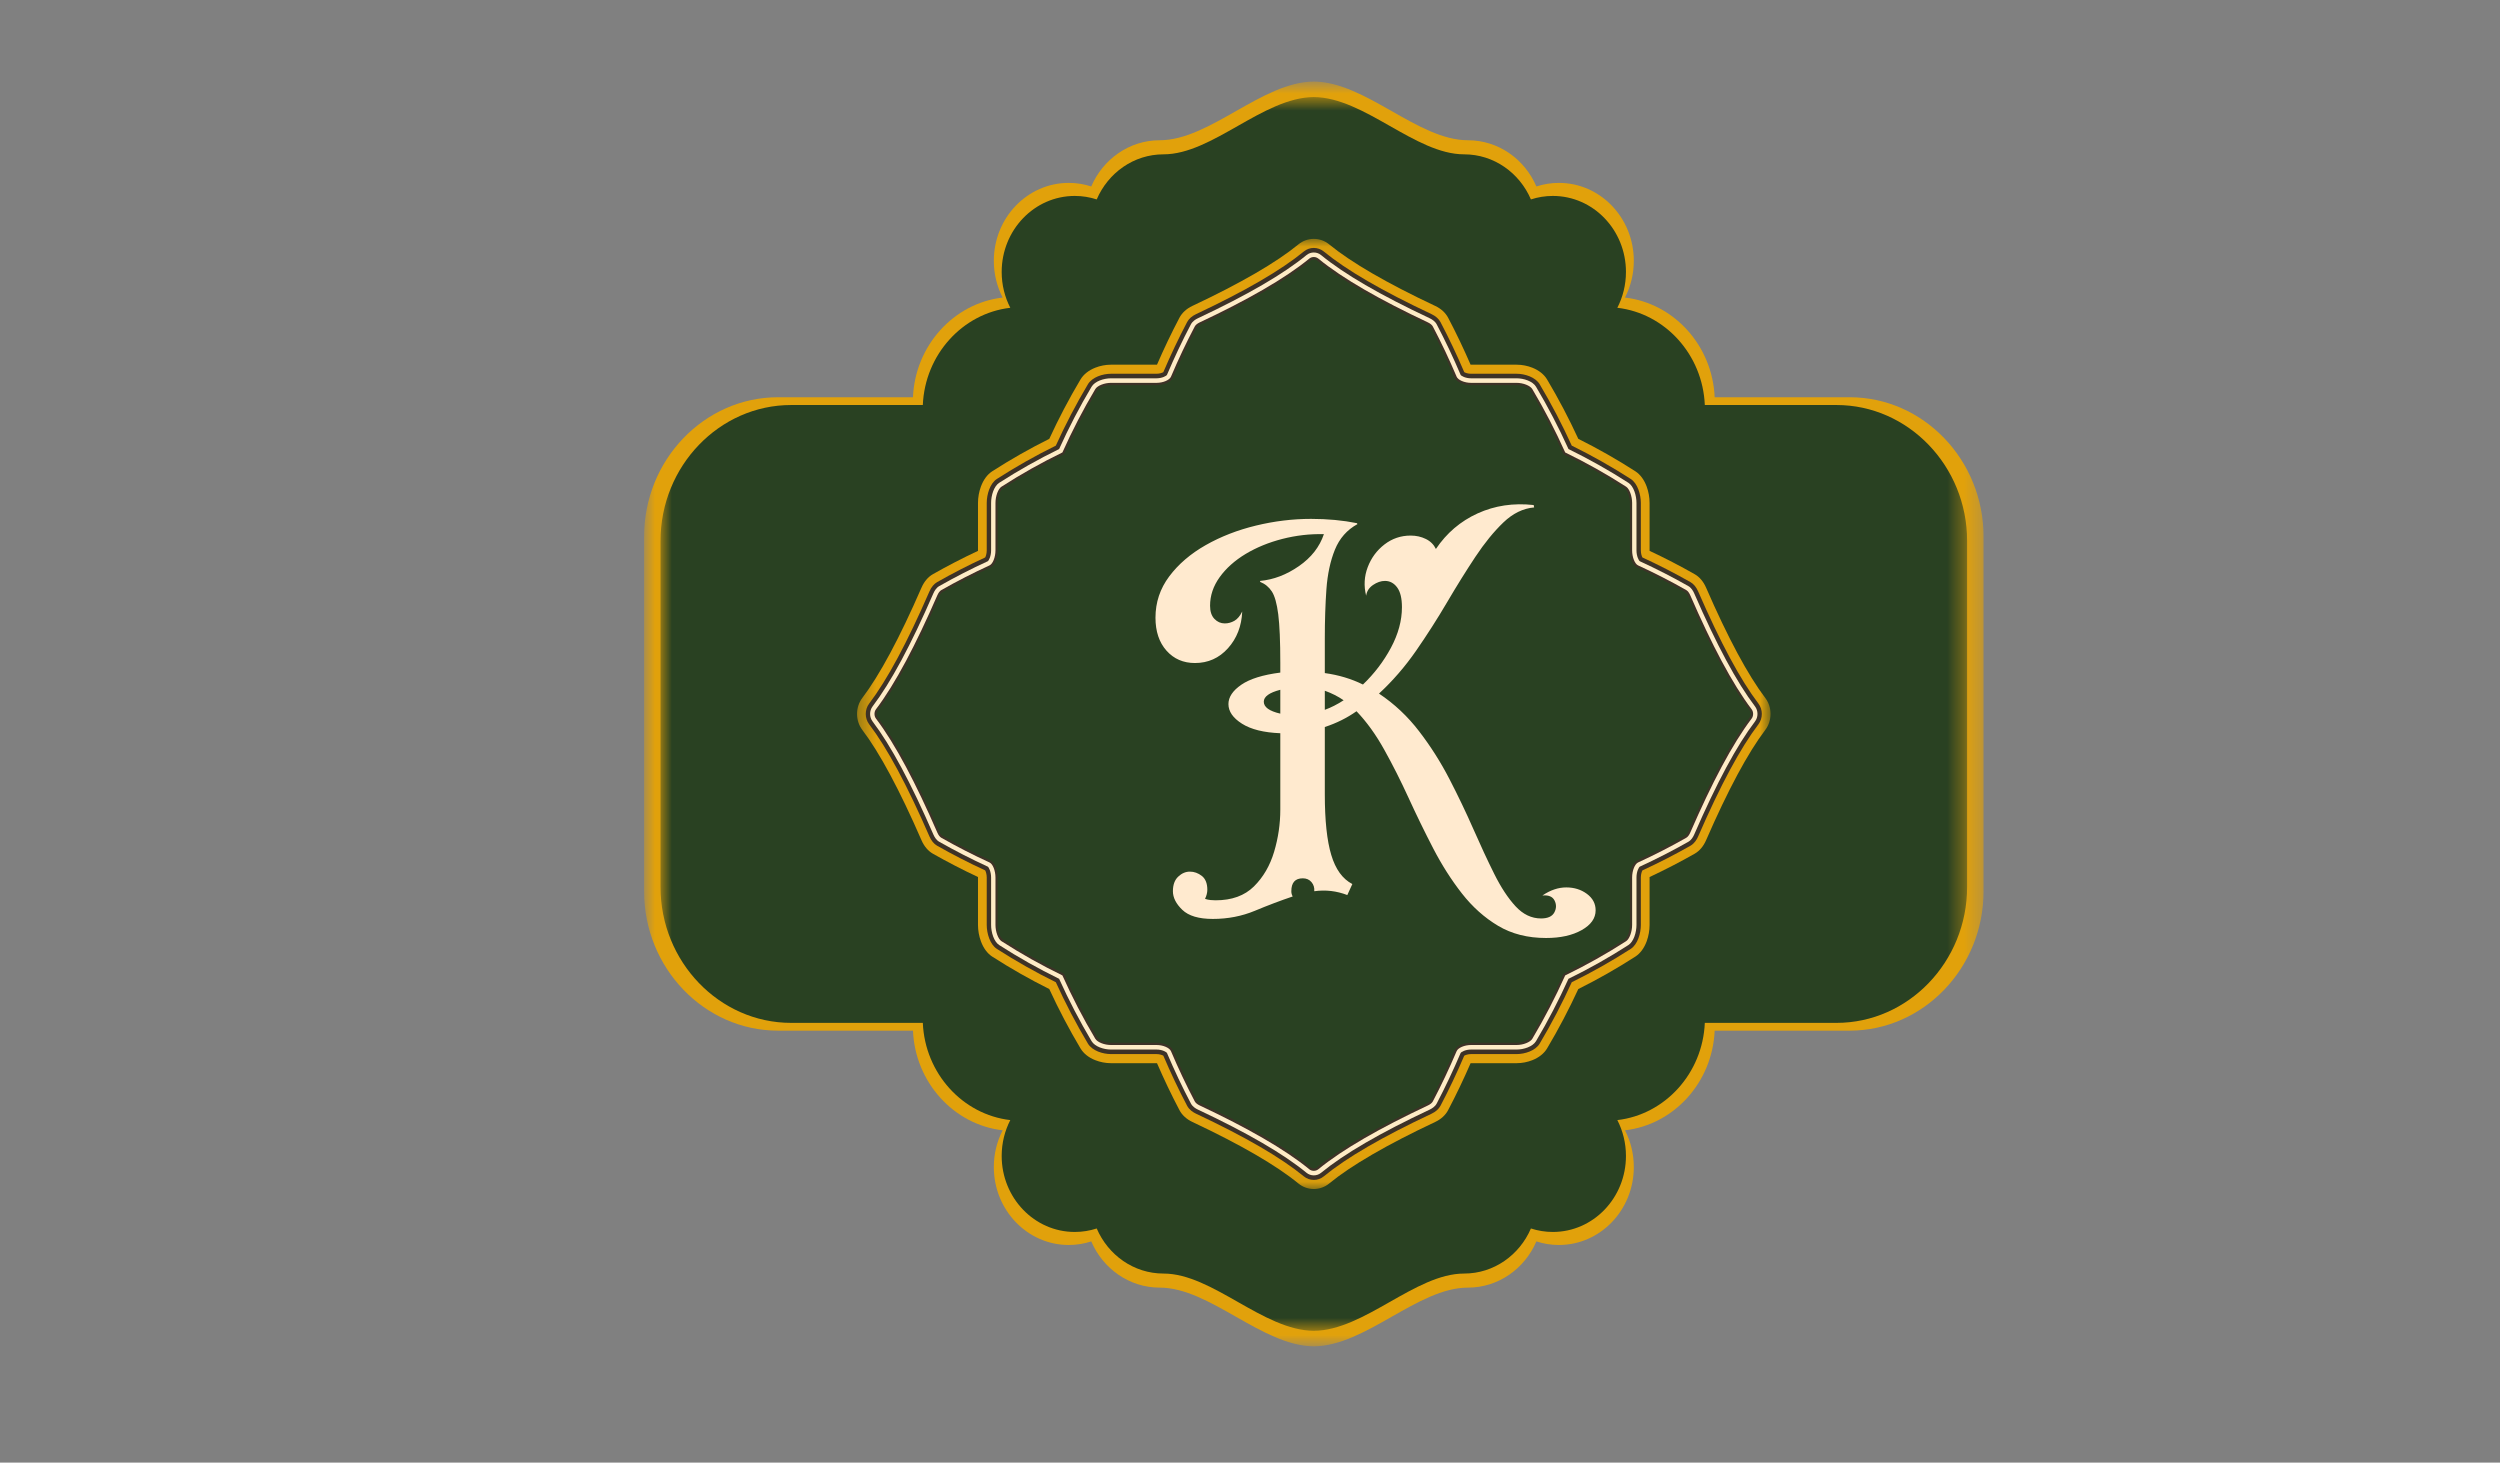 <svg width="147" height="86" viewBox="0 0 147 86" fill="none" xmlns="http://www.w3.org/2000/svg">
<rect x="0" y="0" width="147" height="86" fill="#808080" stroke="none"/>
<mask id="mask0_724_468" style="mask-type:luminance" maskUnits="userSpaceOnUse" x="37" y="4" width="80" height="76">
<path d="M37.873 4.795H116.681V79.205H37.873V4.795Z" fill="white"/>
</mask>
<g mask="url(#mask0_724_468)">
<path fill-rule="evenodd" clip-rule="evenodd" d="M95.548 17.497C98.422 17.828 100.694 20.316 100.822 23.358H108.759C113.09 23.358 116.633 27.042 116.633 31.546V52.413C116.633 56.917 113.09 60.602 108.759 60.602H100.822C100.694 63.643 98.422 66.132 95.548 66.462C95.88 67.105 96.068 67.841 96.068 68.622C96.068 71.153 94.096 73.205 91.662 73.205C91.201 73.205 90.757 73.131 90.34 72.994C89.653 74.596 88.109 75.712 86.314 75.712C83.364 75.712 80.304 79.144 77.253 79.165C74.201 79.144 71.141 75.712 68.191 75.712C66.397 75.712 64.853 74.596 64.166 72.994C63.748 73.131 63.304 73.205 62.843 73.205C60.41 73.205 58.437 71.153 58.437 68.622C58.437 67.841 58.625 67.105 58.957 66.462C56.083 66.132 53.811 63.643 53.683 60.602H45.746C41.416 60.602 37.873 56.917 37.873 52.413V31.546C37.873 27.042 41.416 23.358 45.746 23.358H53.683C53.811 20.316 56.083 17.828 58.957 17.497C58.625 16.854 58.437 16.118 58.437 15.337C58.437 12.806 60.41 10.754 62.843 10.754C63.304 10.754 63.748 10.828 64.166 10.965C64.853 9.363 66.397 8.247 68.191 8.247C71.141 8.247 74.201 4.815 77.253 4.795C80.304 4.815 83.364 8.247 86.314 8.247C88.109 8.247 89.653 9.363 90.34 10.965C90.757 10.828 91.201 10.754 91.662 10.754C94.096 10.754 96.068 12.806 96.068 15.337C96.068 16.118 95.88 16.854 95.548 17.497Z" fill="#E1A10B"/>
</g>
<mask id="mask1_724_468" style="mask-type:luminance" maskUnits="userSpaceOnUse" x="38" y="5" width="78" height="74">
<path d="M38.836 5.708H115.634V78.234H38.836V5.708Z" fill="white"/>
</mask>
<g mask="url(#mask1_724_468)">
<path fill-rule="evenodd" clip-rule="evenodd" d="M95.099 18.098C97.902 18.421 100.119 20.848 100.243 23.815H107.986C112.209 23.815 115.666 27.409 115.666 31.803V52.157C115.666 56.55 112.209 60.145 107.986 60.145H100.243C100.119 63.112 97.902 65.539 95.099 65.861C95.422 66.489 95.606 67.207 95.606 67.969C95.606 70.438 93.682 72.439 91.308 72.439C90.859 72.439 90.425 72.367 90.018 72.234C89.348 73.796 87.842 74.885 86.091 74.885C83.214 74.885 80.229 78.232 77.252 78.252C74.275 78.232 71.291 74.885 68.413 74.885C66.663 74.885 65.157 73.796 64.487 72.234C64.079 72.367 63.646 72.439 63.196 72.439C60.823 72.439 58.899 70.438 58.899 67.969C58.899 67.207 59.082 66.489 59.406 65.861C56.602 65.539 54.386 63.112 54.262 60.145H46.519C42.295 60.145 38.839 56.55 38.839 52.157V31.803C38.839 27.409 42.295 23.815 46.519 23.815H54.262C54.386 20.848 56.602 18.421 59.406 18.098C59.082 17.471 58.899 16.753 58.899 15.991C58.899 13.523 60.823 11.521 63.196 11.521C63.646 11.521 64.079 11.593 64.487 11.726C65.157 10.164 66.663 9.075 68.413 9.075C71.291 9.075 74.275 5.728 77.252 5.708C80.229 5.728 83.214 9.075 86.091 9.075C87.842 9.075 89.348 10.164 90.018 11.726C90.425 11.593 90.859 11.521 91.308 11.521C93.682 11.521 95.606 13.523 95.606 15.991C95.606 16.753 95.422 17.471 95.099 18.098Z" fill="#294122"/>
</g>
<mask id="mask2_724_468" style="mask-type:luminance" maskUnits="userSpaceOnUse" x="50" y="14" width="55" height="56">
<path d="M50.327 14.045H104.125V69.938H50.327V14.045Z" fill="white"/>
</mask>
<g mask="url(#mask2_724_468)">
<path d="M77.251 69.914C76.923 69.914 76.603 69.799 76.35 69.592C75.051 68.526 72.953 67.308 70.112 65.971C69.77 65.81 69.506 65.569 69.351 65.275C69.35 65.274 69.35 65.273 69.35 65.272C68.884 64.388 68.442 63.462 68.032 62.516C68.023 62.515 68.013 62.515 68.004 62.515H65.323C65.009 62.515 64.689 62.453 64.397 62.337C64.011 62.184 63.713 61.945 63.534 61.647C63.533 61.646 63.532 61.644 63.531 61.643C62.866 60.526 62.251 59.355 61.698 58.156C60.546 57.582 59.42 56.942 58.345 56.249C58.343 56.249 58.342 56.248 58.34 56.247C58.054 56.06 57.825 55.75 57.678 55.348C57.566 55.044 57.506 54.712 57.506 54.387C57.506 53.458 57.506 52.528 57.506 51.598C57.506 51.588 57.506 51.578 57.506 51.569C56.596 51.143 55.706 50.682 54.855 50.199C54.57 50.036 54.338 49.761 54.183 49.404C52.898 46.45 51.727 44.268 50.703 42.918C50.702 42.918 50.702 42.917 50.702 42.916C50.292 42.374 50.292 41.586 50.702 41.043C50.702 41.043 50.702 41.042 50.703 41.041C51.727 39.691 52.898 37.509 54.183 34.555C54.184 34.555 54.184 34.554 54.184 34.554C54.34 34.196 54.572 33.922 54.856 33.761C55.706 33.278 56.596 32.817 57.506 32.391C57.506 32.382 57.506 32.372 57.506 32.363C57.506 31.432 57.506 30.503 57.506 29.573C57.506 29.248 57.566 28.916 57.677 28.612C57.825 28.209 58.055 27.898 58.342 27.712C58.343 27.711 58.344 27.711 58.345 27.71C59.42 27.018 60.546 26.378 61.698 25.804C62.25 24.605 62.866 23.434 63.531 22.317C63.532 22.315 63.533 22.313 63.534 22.312C63.713 22.014 64.012 21.776 64.398 21.622C64.69 21.506 65.01 21.444 65.322 21.444H68.004C68.013 21.444 68.022 21.444 68.031 21.444C68.441 20.498 68.884 19.572 69.349 18.687C69.506 18.39 69.77 18.149 70.113 17.987C72.953 16.651 75.051 15.433 76.349 14.368C76.349 14.367 76.35 14.367 76.35 14.366C76.604 14.159 76.923 14.046 77.251 14.046C77.579 14.046 77.898 14.159 78.151 14.366C78.152 14.367 78.153 14.367 78.153 14.368C79.451 15.433 81.549 16.651 84.389 17.988C84.39 17.988 84.391 17.988 84.391 17.989C84.735 18.151 84.998 18.393 85.153 18.687C85.618 19.571 86.06 20.497 86.471 21.444C86.479 21.444 86.488 21.444 86.497 21.444H89.18C89.493 21.444 89.813 21.506 90.105 21.622C90.491 21.776 90.79 22.015 90.969 22.313C90.969 22.314 90.97 22.315 90.971 22.317C91.636 23.434 92.252 24.605 92.804 25.804C93.956 26.378 95.082 27.018 96.156 27.71C96.158 27.711 96.159 27.711 96.16 27.712C96.446 27.898 96.677 28.209 96.825 28.612C96.936 28.915 96.995 29.247 96.995 29.572V32.361C96.995 32.371 96.995 32.381 96.996 32.391C97.904 32.816 98.794 33.277 99.646 33.762C99.93 33.923 100.162 34.197 100.318 34.555C101.604 37.509 102.775 39.691 103.799 41.041C104.211 41.584 104.211 42.374 103.8 42.918C102.775 44.268 101.604 46.45 100.318 49.405C100.163 49.761 99.932 50.035 99.649 50.197C99.648 50.197 99.647 50.198 99.646 50.199C98.796 50.682 97.906 51.142 96.996 51.569C96.996 51.578 96.995 51.588 96.995 51.598V54.386C96.995 54.712 96.936 55.044 96.825 55.348C96.677 55.75 96.447 56.061 96.16 56.247C96.159 56.248 96.158 56.249 96.156 56.249C95.082 56.942 93.956 57.582 92.804 58.156C92.251 59.355 91.636 60.526 90.971 61.643C90.97 61.644 90.969 61.645 90.969 61.647C90.79 61.945 90.49 62.184 90.104 62.338C89.812 62.453 89.493 62.515 89.181 62.515H86.499C86.489 62.515 86.479 62.515 86.471 62.516C86.061 63.461 85.618 64.388 85.152 65.272C84.997 65.568 84.733 65.81 84.39 65.971C81.549 67.309 79.451 68.526 78.153 69.592C77.899 69.8 77.579 69.914 77.251 69.914L77.251 69.914Z" fill="#E1A10B"/>
</g>
<path d="M77.251 69.379C77.038 69.379 76.831 69.306 76.667 69.172C75.318 68.065 73.243 66.858 70.324 65.484C70.156 65.405 69.93 65.26 69.801 65.017C69.305 64.075 68.836 63.086 68.405 62.076C68.344 62.038 68.189 61.98 68.004 61.98H65.323C64.849 61.98 64.224 61.787 63.969 61.363C63.968 61.362 63.968 61.362 63.968 61.361C63.281 60.207 62.647 58.995 62.083 57.755C60.891 57.168 59.725 56.509 58.615 55.795C58.615 55.794 58.614 55.794 58.613 55.793C58.206 55.528 58.02 54.878 58.02 54.386C58.02 53.456 58.02 52.526 58.02 51.597C58.02 51.405 57.965 51.243 57.928 51.179C56.957 50.731 56.007 50.243 55.102 49.729C54.916 49.623 54.76 49.434 54.651 49.183C53.33 46.148 52.171 43.99 51.106 42.587C50.84 42.234 50.84 41.724 51.105 41.372C52.171 39.968 53.33 37.81 54.651 34.775C54.761 34.522 54.917 34.334 55.102 34.229C56.007 33.714 56.957 33.226 57.928 32.778C57.965 32.715 58.02 32.553 58.02 32.361C58.02 31.431 58.02 30.502 58.02 29.572C58.02 29.08 58.206 28.429 58.614 28.164C58.614 28.164 58.615 28.164 58.615 28.163C59.725 27.449 60.891 26.79 62.083 26.203C62.647 24.963 63.281 23.751 63.968 22.597C63.968 22.596 63.969 22.595 63.969 22.594C64.224 22.171 64.849 21.977 65.322 21.977H68.004C68.189 21.977 68.344 21.92 68.405 21.881C68.836 20.872 69.305 19.883 69.8 18.942C69.902 18.749 70.083 18.587 70.324 18.473C73.242 17.099 75.317 15.893 76.667 14.786C76.831 14.652 77.038 14.578 77.251 14.578C77.464 14.578 77.671 14.652 77.835 14.785C79.185 15.893 81.26 17.099 84.178 18.473C84.421 18.588 84.602 18.75 84.703 18.942C85.197 19.883 85.666 20.871 86.097 21.881C86.159 21.921 86.314 21.977 86.498 21.977H89.18C89.654 21.977 90.279 22.171 90.534 22.595C90.534 22.595 90.534 22.596 90.535 22.597C91.222 23.751 91.855 24.963 92.419 26.203C93.612 26.79 94.777 27.449 95.887 28.163C95.887 28.164 95.888 28.164 95.889 28.164C96.296 28.429 96.481 29.079 96.482 29.572V32.361C96.482 32.554 96.537 32.715 96.575 32.779C97.544 33.226 98.495 33.714 99.4 34.229C99.585 34.334 99.741 34.523 99.851 34.774C101.172 37.81 102.332 39.968 103.396 41.371C103.663 41.723 103.663 42.234 103.397 42.587C102.332 43.99 101.172 46.148 99.851 49.184C99.775 49.358 99.635 49.594 99.402 49.728C99.401 49.728 99.401 49.729 99.4 49.729C98.496 50.243 97.546 50.731 96.575 51.179C96.537 51.244 96.482 51.405 96.482 51.597V54.386C96.482 54.878 96.297 55.528 95.889 55.794C95.888 55.794 95.887 55.795 95.887 55.795C94.777 56.509 93.612 57.168 92.419 57.755C91.855 58.995 91.222 60.208 90.535 61.361C90.535 61.362 90.534 61.362 90.534 61.363C90.28 61.787 89.654 61.98 89.181 61.98H86.499C86.314 61.98 86.159 62.038 86.097 62.077C85.667 63.086 85.198 64.074 84.703 65.016C84.601 65.209 84.42 65.371 84.179 65.485C81.26 66.859 79.185 68.065 77.836 69.172C77.672 69.306 77.465 69.38 77.252 69.38L77.251 69.379Z" fill="#3D3227"/>
<path d="M77.251 69.112C77.095 69.112 76.945 69.059 76.826 68.962C75.46 67.841 73.368 66.624 70.43 65.241C70.297 65.179 70.12 65.067 70.026 64.888C69.525 63.938 69.052 62.938 68.619 61.918C68.587 61.857 68.34 61.713 68.003 61.713H65.322C64.904 61.713 64.381 61.545 64.186 61.222C63.488 60.049 62.846 58.816 62.276 57.554C61.064 56.962 59.878 56.294 58.751 55.568C58.439 55.365 58.277 54.82 58.277 54.386C58.277 53.457 58.277 52.527 58.277 51.597C58.276 51.247 58.139 50.99 58.08 50.958C57.099 50.507 56.138 50.014 55.225 49.495C55.052 49.397 54.945 49.212 54.885 49.074C53.556 46.019 52.385 43.842 51.308 42.422C51.114 42.165 51.114 41.794 51.307 41.538C52.385 40.116 53.556 37.941 54.885 34.885C54.946 34.746 55.054 34.561 55.225 34.464C56.139 33.944 57.099 33.452 58.08 33.001C58.139 32.968 58.277 32.712 58.277 32.362C58.277 31.432 58.277 30.502 58.277 29.573C58.276 29.138 58.439 28.593 58.75 28.391C59.878 27.665 61.063 26.997 62.276 26.404C62.846 25.143 63.488 23.91 64.186 22.738C64.381 22.414 64.905 22.245 65.323 22.245H68.004C68.341 22.244 68.588 22.101 68.619 22.04C69.052 21.02 69.525 20.021 70.025 19.07C70.12 18.891 70.297 18.779 70.43 18.717C73.368 17.334 75.46 16.117 76.826 14.996C76.945 14.899 77.096 14.846 77.251 14.846C77.407 14.846 77.558 14.899 77.676 14.996C79.042 16.117 81.135 17.334 84.073 18.717C84.206 18.78 84.384 18.893 84.478 19.071C84.977 20.021 85.45 21.019 85.884 22.04C85.915 22.101 86.162 22.245 86.498 22.245H89.18C89.598 22.245 90.122 22.414 90.316 22.737C91.014 23.91 91.657 25.143 92.227 26.404C93.439 26.997 94.625 27.665 95.752 28.39C96.063 28.592 96.225 29.138 96.225 29.573V32.361C96.225 32.712 96.364 32.968 96.422 33.001C97.402 33.452 98.363 33.943 99.277 34.464C99.45 34.562 99.557 34.747 99.617 34.885C100.947 37.941 102.117 40.116 103.195 41.537C103.389 41.793 103.389 42.165 103.195 42.422C102.117 43.842 100.947 46.018 99.617 49.074C99.557 49.212 99.45 49.396 99.278 49.494C98.364 50.014 97.404 50.506 96.422 50.958C96.363 50.99 96.225 51.247 96.225 51.597V54.386C96.225 54.82 96.063 55.365 95.753 55.567C94.624 56.294 93.439 56.962 92.226 57.554C91.656 58.816 91.014 60.049 90.317 61.221C90.122 61.544 89.598 61.713 89.18 61.713H86.499C86.162 61.713 85.915 61.857 85.884 61.918C85.451 62.938 84.977 63.937 84.478 64.888C84.383 65.067 84.205 65.178 84.073 65.241C81.135 66.624 79.042 67.842 77.677 68.962C77.558 69.059 77.407 69.112 77.251 69.112Z" fill="#FFECC7"/>
<path d="M55.119 48.964C55.18 49.105 55.263 49.212 55.348 49.26C56.266 49.783 57.212 50.267 58.184 50.713C58.377 50.801 58.533 51.195 58.534 51.597C58.534 52.527 58.534 53.456 58.534 54.386C58.534 54.785 58.691 55.214 58.886 55.341C60.049 56.09 61.246 56.76 62.469 57.354C63.04 58.626 63.684 59.871 64.404 61.081C64.526 61.283 64.939 61.447 65.323 61.446H68.004C68.39 61.446 68.769 61.61 68.854 61.81C69.283 62.821 69.749 63.805 70.251 64.76C70.298 64.849 70.401 64.934 70.536 64.998C73.327 66.312 75.541 67.567 76.985 68.753C77.137 68.876 77.366 68.876 77.518 68.753C78.962 67.567 81.175 66.312 83.967 64.998C84.102 64.934 84.205 64.849 84.252 64.76C84.754 63.805 85.22 62.821 85.649 61.81C85.733 61.61 86.113 61.446 86.499 61.446H89.181C89.564 61.446 89.977 61.283 90.099 61.081C90.819 59.871 91.463 58.626 92.034 57.354C93.257 56.76 94.454 56.09 95.617 55.341C95.812 55.214 95.969 54.785 95.969 54.386V51.597C95.969 51.196 96.126 50.801 96.319 50.713C97.29 50.267 98.237 49.783 99.154 49.26C99.24 49.212 99.322 49.104 99.384 48.964C100.647 46.06 101.854 43.758 102.994 42.256C103.113 42.099 103.113 41.859 102.994 41.702C101.854 40.2 100.647 37.898 99.384 34.995C99.322 34.854 99.24 34.747 99.154 34.698C98.237 34.176 97.29 33.692 96.319 33.245C96.126 33.158 95.969 32.763 95.969 32.361V29.572C95.969 29.173 95.812 28.745 95.617 28.618C94.454 27.869 93.257 27.199 92.034 26.605C91.463 25.333 90.819 24.088 90.099 22.878C89.977 22.675 89.564 22.512 89.181 22.512C88.287 22.512 87.393 22.512 86.499 22.512C86.113 22.512 85.733 22.349 85.649 22.148C85.22 21.137 84.754 20.153 84.252 19.199C84.205 19.109 84.102 19.024 83.967 18.96C81.175 17.646 78.962 16.391 77.518 15.206C77.366 15.082 77.137 15.082 76.985 15.206C75.541 16.391 73.328 17.646 70.536 18.96C70.401 19.024 70.298 19.109 70.251 19.199C69.749 20.153 69.283 21.137 68.854 22.148C68.769 22.349 68.39 22.512 68.004 22.512C67.11 22.512 66.216 22.512 65.323 22.512C64.939 22.512 64.526 22.675 64.404 22.878C63.684 24.088 63.04 25.333 62.469 26.605C61.246 27.198 60.049 27.869 58.886 28.618C58.69 28.745 58.534 29.173 58.534 29.572C58.534 30.502 58.534 31.432 58.534 32.361C58.534 32.763 58.377 33.158 58.184 33.245C57.213 33.692 56.266 34.176 55.348 34.698C55.262 34.747 55.181 34.855 55.119 34.995C53.855 37.898 52.649 40.2 51.509 41.702C51.39 41.859 51.39 42.099 51.509 42.256C52.649 43.758 53.855 46.06 55.119 48.964Z" fill="#3D3227"/>
<path d="M77.251 68.712C77.181 68.712 77.115 68.689 77.065 68.647C75.674 67.506 73.555 66.273 70.589 64.876C70.481 64.825 70.396 64.757 70.363 64.695C69.868 63.755 69.4 62.766 68.971 61.757C68.85 61.469 68.382 61.313 68.004 61.313H65.322C64.953 61.313 64.599 61.153 64.513 61.01C63.807 59.824 63.158 58.575 62.586 57.297C62.573 57.269 62.551 57.246 62.524 57.233C61.295 56.637 60.094 55.962 58.953 55.228C58.816 55.138 58.662 54.77 58.662 54.386C58.662 53.456 58.662 52.527 58.662 51.597C58.661 51.203 58.512 50.717 58.235 50.591C57.264 50.145 56.314 49.658 55.41 49.144C55.35 49.109 55.285 49.022 55.236 48.909C53.893 45.823 52.707 43.62 51.609 42.173C51.527 42.065 51.527 41.894 51.61 41.785C52.707 40.339 53.893 38.136 55.236 35.05C55.285 34.937 55.35 34.849 55.41 34.815C56.314 34.301 57.265 33.814 58.235 33.367C58.513 33.242 58.662 32.755 58.662 32.361C58.662 31.431 58.662 30.502 58.662 29.572C58.661 29.188 58.815 28.82 58.954 28.73C60.094 27.996 61.295 27.322 62.523 26.726C62.55 26.713 62.572 26.69 62.585 26.661C63.158 25.384 63.807 24.134 64.513 22.948C64.599 22.805 64.953 22.645 65.322 22.645H66.663H68.003C68.382 22.645 68.85 22.489 68.971 22.201C69.4 21.192 69.868 20.203 70.363 19.262C70.396 19.2 70.48 19.133 70.589 19.082C73.555 17.685 75.674 16.452 77.064 15.31C77.115 15.269 77.181 15.247 77.251 15.247C77.321 15.247 77.387 15.269 77.438 15.31C78.828 16.452 80.947 17.685 83.913 19.082C84.022 19.134 84.107 19.201 84.139 19.262C84.633 20.203 85.102 21.191 85.531 22.202C85.651 22.49 86.119 22.645 86.498 22.645H87.839H89.18C89.55 22.645 89.903 22.805 89.989 22.948C90.695 24.134 91.344 25.384 91.917 26.661C91.93 26.69 91.952 26.713 91.979 26.726C93.207 27.322 94.408 27.996 95.548 28.73C95.686 28.82 95.84 29.188 95.84 29.572V32.361C95.84 32.754 95.99 33.241 96.267 33.367C97.236 33.813 98.187 34.3 99.092 34.815C99.152 34.848 99.217 34.936 99.266 35.05C100.609 38.135 101.795 40.338 102.892 41.785C102.975 41.894 102.975 42.064 102.892 42.173C101.795 43.62 100.609 45.823 99.266 48.908C99.217 49.021 99.152 49.109 99.092 49.143C98.189 49.657 97.238 50.144 96.266 50.591C95.99 50.717 95.84 51.203 95.84 51.597V54.386C95.84 54.77 95.686 55.138 95.548 55.228C94.408 55.962 93.207 56.636 91.979 57.232C91.951 57.245 91.929 57.268 91.916 57.297C91.344 58.575 90.695 59.824 89.989 61.01C89.903 61.152 89.549 61.312 89.18 61.313H86.499C86.12 61.313 85.652 61.468 85.531 61.757C85.102 62.765 84.634 63.754 84.139 64.695C84.107 64.757 84.022 64.825 83.913 64.876C80.947 66.273 78.828 67.506 77.438 68.647C77.387 68.689 77.321 68.712 77.251 68.712V68.712Z" fill="#294122"/>
<path d="M71.315 54.033C70.486 54.033 69.888 53.854 69.519 53.498C69.151 53.144 68.967 52.779 68.967 52.404C68.967 52.029 69.07 51.744 69.277 51.548C69.484 51.351 69.714 51.252 69.966 51.252C70.218 51.252 70.451 51.336 70.668 51.504C70.883 51.674 70.991 51.945 70.991 52.319C70.991 52.488 70.946 52.666 70.856 52.853C70.964 52.891 71.072 52.914 71.18 52.923C71.288 52.933 71.387 52.938 71.476 52.938C72.43 52.938 73.181 52.666 73.73 52.123C74.279 51.58 74.674 50.901 74.917 50.088C75.16 49.274 75.282 48.446 75.282 47.604V43.114C74.31 43.076 73.558 42.889 73.028 42.553C72.497 42.216 72.232 41.832 72.232 41.401C72.232 40.989 72.484 40.61 72.988 40.263C73.492 39.917 74.257 39.679 75.282 39.548V38.986C75.282 37.714 75.241 36.761 75.161 36.124C75.08 35.487 74.954 35.038 74.783 34.777C74.611 34.515 74.382 34.328 74.095 34.215V34.158C74.886 34.085 75.646 33.795 76.375 33.289C77.104 32.784 77.594 32.157 77.845 31.408C77.018 31.389 76.204 31.483 75.403 31.688C74.603 31.894 73.882 32.189 73.243 32.572C72.606 32.957 72.097 33.41 71.719 33.934C71.341 34.459 71.152 35.02 71.152 35.618C71.152 35.956 71.238 36.214 71.409 36.391C71.58 36.569 71.783 36.657 72.017 36.657C72.215 36.657 72.403 36.605 72.583 36.503C72.763 36.4 72.916 36.217 73.043 35.955C73.006 36.816 72.727 37.536 72.205 38.117C71.683 38.697 71.035 38.986 70.262 38.986C69.579 38.986 69.021 38.743 68.589 38.258C68.157 37.771 67.942 37.126 67.942 36.32C67.942 35.422 68.211 34.613 68.75 33.893C69.29 33.172 70.005 32.559 70.896 32.053C71.786 31.548 72.772 31.165 73.851 30.904C74.93 30.642 76.01 30.51 77.091 30.51C78.061 30.51 78.961 30.595 79.79 30.763L79.817 30.819C79.204 31.155 78.763 31.656 78.493 32.32C78.224 32.985 78.057 33.762 77.993 34.651C77.93 35.539 77.899 36.498 77.899 37.528V39.577C78.71 39.689 79.457 39.913 80.141 40.25C80.806 39.614 81.355 38.894 81.787 38.089C82.218 37.283 82.434 36.489 82.434 35.703C82.434 35.179 82.339 34.791 82.15 34.538C81.962 34.285 81.724 34.158 81.436 34.158C81.202 34.158 80.968 34.238 80.734 34.397C80.5 34.557 80.365 34.767 80.329 35.029C80.185 34.449 80.216 33.888 80.423 33.346C80.63 32.803 80.959 32.358 81.409 32.012C81.858 31.666 82.371 31.492 82.946 31.492C83.27 31.492 83.567 31.558 83.836 31.69C84.106 31.821 84.304 32.017 84.431 32.279C85.06 31.343 85.879 30.646 86.886 30.187C87.894 29.728 88.992 29.564 90.18 29.696L90.207 29.837C89.559 29.892 88.956 30.187 88.398 30.721C87.841 31.255 87.292 31.928 86.752 32.742C86.212 33.556 85.658 34.445 85.091 35.409C84.525 36.373 83.918 37.322 83.27 38.258C82.622 39.193 81.894 40.035 81.085 40.783C81.984 41.382 82.771 42.121 83.445 43.001C84.121 43.88 84.714 44.816 85.227 45.808C85.74 46.8 86.207 47.778 86.631 48.742C87.054 49.706 87.463 50.585 87.859 51.38C88.254 52.175 88.672 52.811 89.113 53.288C89.554 53.766 90.054 54.005 90.612 54.005C91.008 54.005 91.268 53.887 91.394 53.653C91.52 53.419 91.525 53.185 91.408 52.951C91.291 52.718 91.052 52.619 90.692 52.656C91.159 52.338 91.627 52.18 92.095 52.18C92.563 52.18 92.968 52.306 93.309 52.558C93.651 52.811 93.823 53.134 93.823 53.527C93.823 53.995 93.549 54.383 93 54.691C92.451 55 91.754 55.154 90.909 55.154C89.829 55.154 88.889 54.915 88.089 54.438C87.288 53.961 86.577 53.325 85.956 52.53C85.335 51.734 84.772 50.851 84.269 49.879C83.765 48.906 83.284 47.919 82.825 46.917C82.366 45.915 81.889 44.971 81.394 44.082C80.9 43.193 80.356 42.44 79.763 41.821C79.204 42.215 78.583 42.524 77.899 42.748V46.705C77.899 48.24 78.025 49.429 78.278 50.27C78.529 51.113 78.943 51.684 79.518 51.982L79.222 52.629C78.592 52.386 77.945 52.311 77.279 52.404C77.297 52.198 77.243 52.02 77.116 51.869C76.991 51.72 76.82 51.645 76.604 51.645C76.154 51.645 75.93 51.898 75.93 52.404C75.93 52.516 75.957 52.619 76.011 52.712C75.291 52.955 74.549 53.236 73.784 53.555C73.019 53.873 72.196 54.033 71.315 54.033ZM74.311 41.26C74.311 41.579 74.634 41.813 75.282 41.962V40.559C74.634 40.727 74.311 40.961 74.311 41.26ZM77.899 41.738C78.26 41.607 78.629 41.419 79.006 41.176C78.682 40.951 78.313 40.764 77.899 40.615V41.738Z" fill="#FFEACF"/>
</svg>
